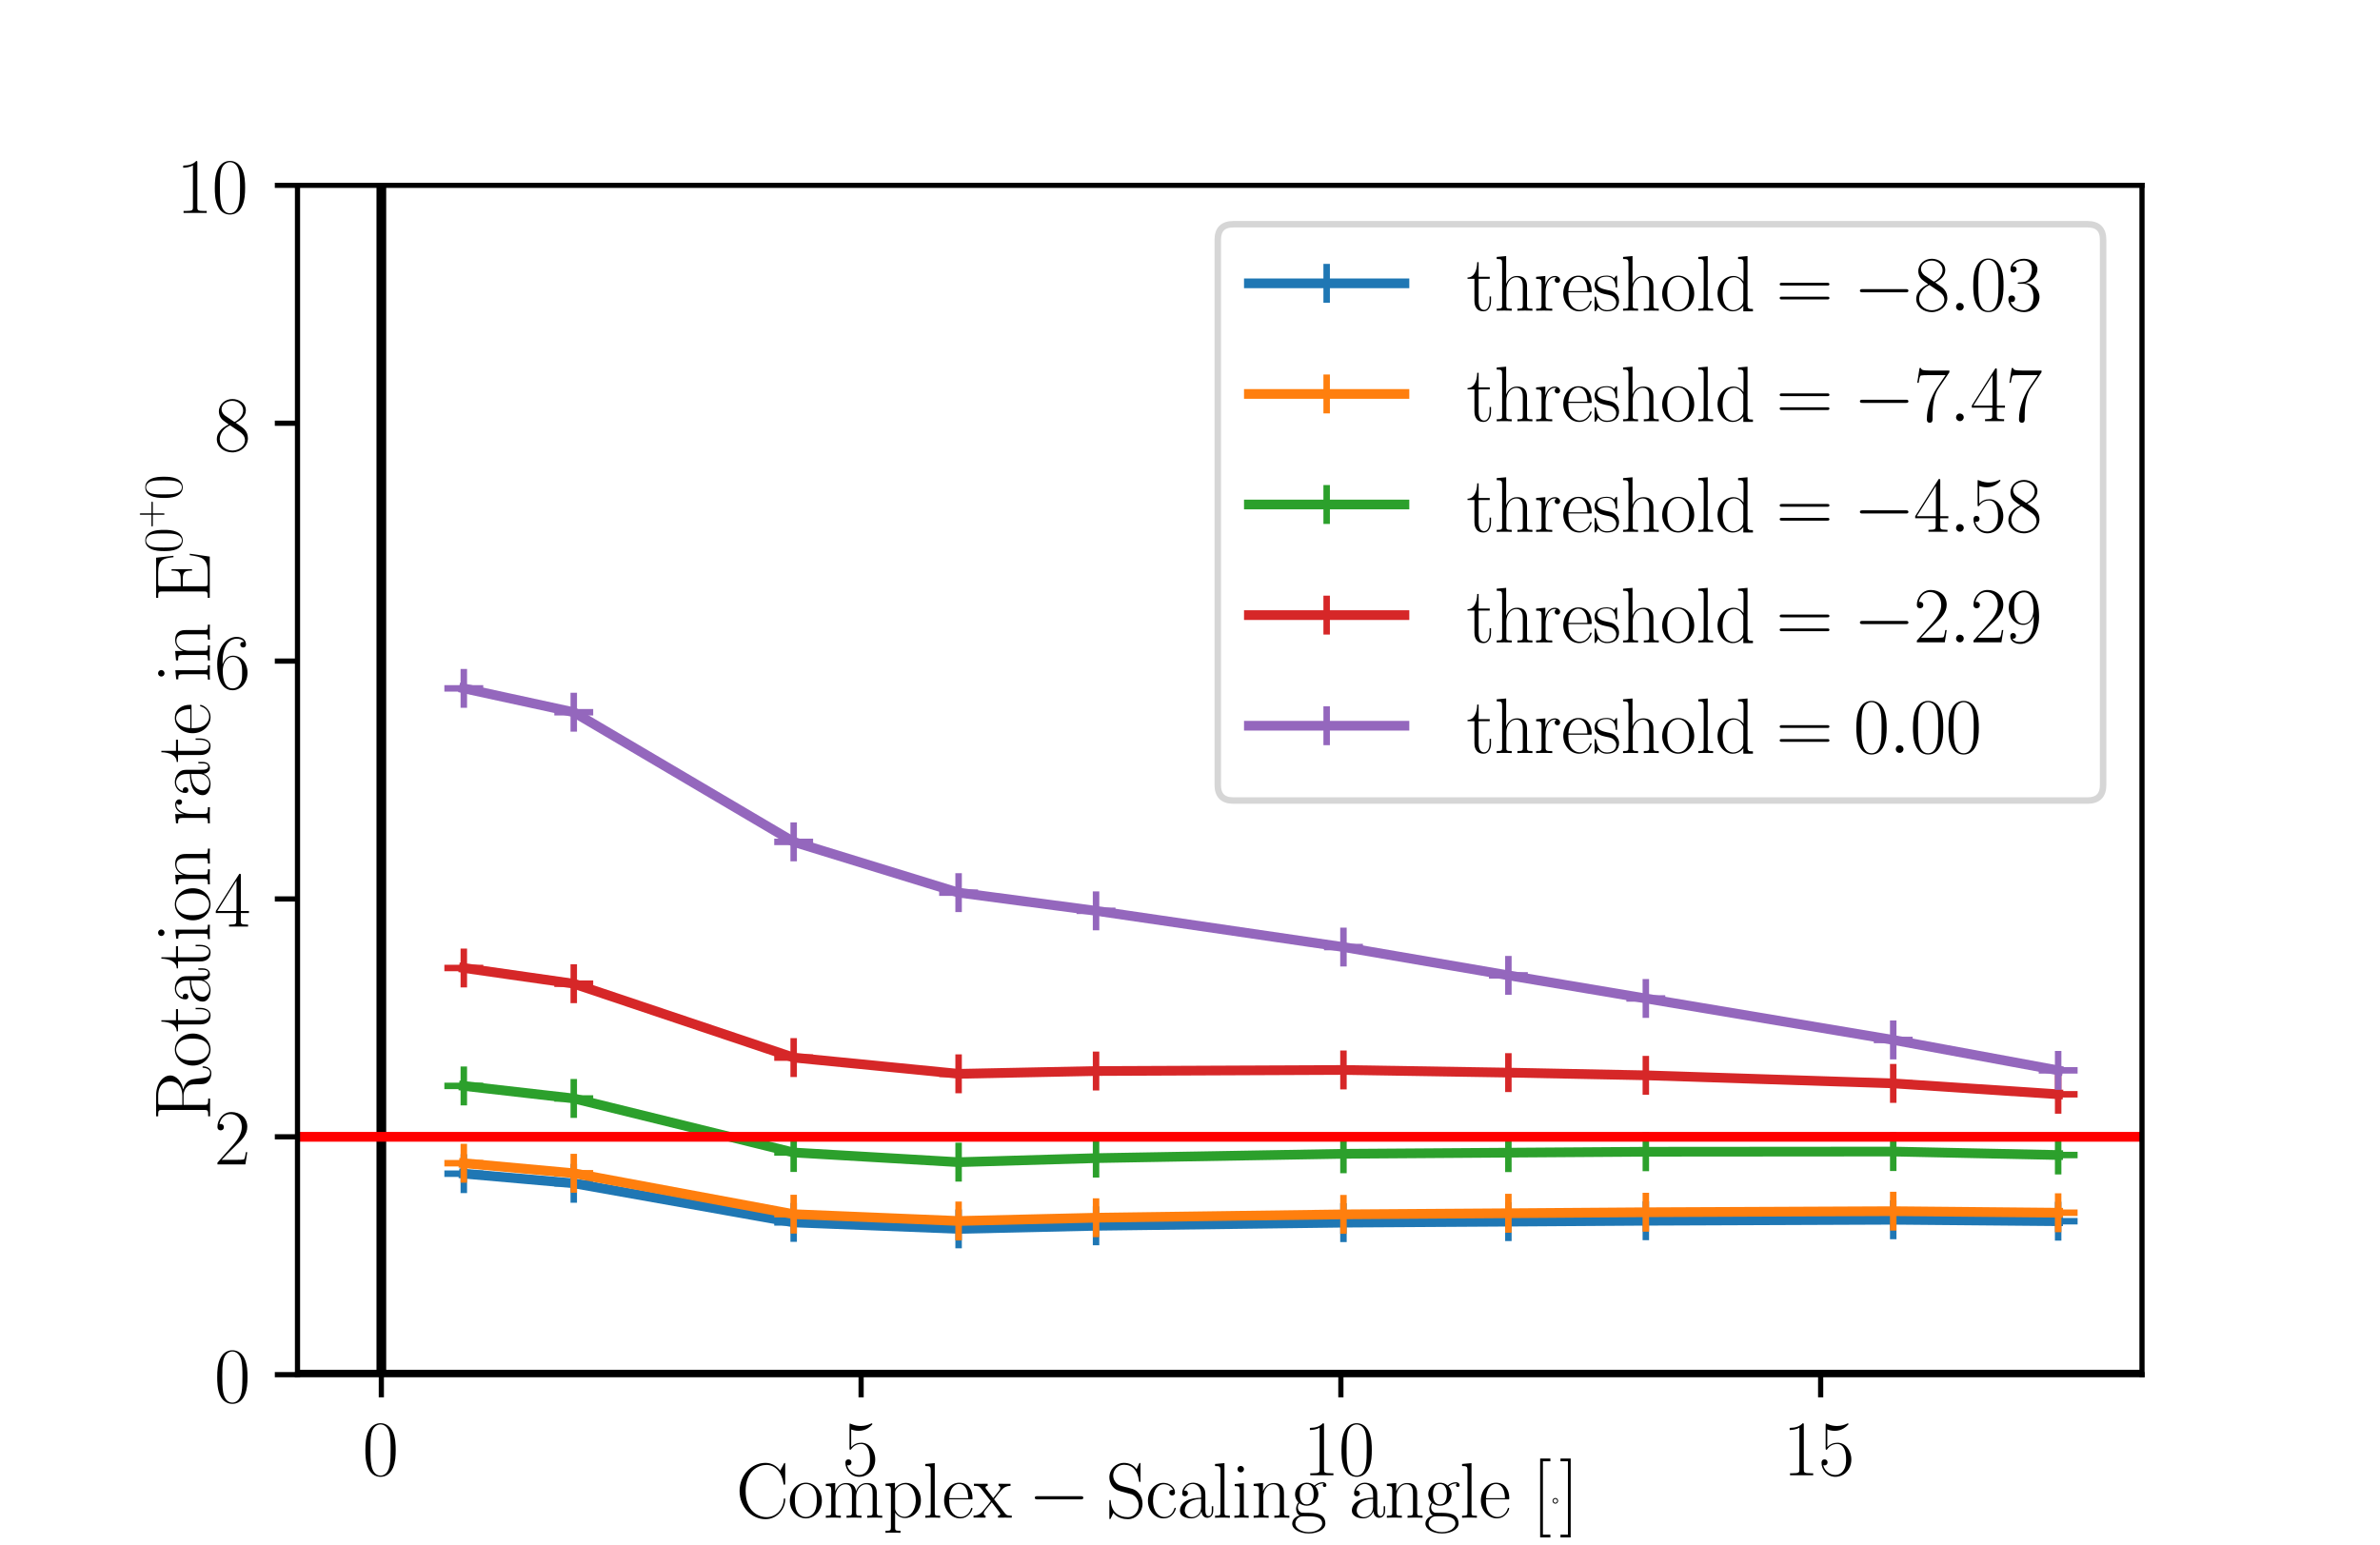 <?xml version="1.0" encoding="utf-8" standalone="no"?>
<!DOCTYPE svg PUBLIC "-//W3C//DTD SVG 1.1//EN"
  "http://www.w3.org/Graphics/SVG/1.1/DTD/svg11.dtd">
<svg xmlns:xlink="http://www.w3.org/1999/xlink" width="367.2pt" height="238.32pt" viewBox="0 0 367.2 238.32" xmlns="http://www.w3.org/2000/svg" version="1.1">
 <defs>
  <style type="text/css">*{stroke-linejoin: round; stroke-linecap: butt}</style>
 </defs>
 <g id="figure_1">
  <g id="patch_1">
   <path d="M 0 238.32 
L 367.2 238.32 
L 367.2 0 
L 0 0 
z
" style="fill: #ffffff"/>
  </g>
  <g id="axes_1">
   <g id="patch_2">
    <path d="M 45.9 212.105 
L 330.48 212.105 
L 330.48 28.598 
L 45.9 28.598 
z
" style="fill: #ffffff"/>
   </g>
   <g id="matplotlib.axis_1">
    <g id="xtick_1">
     <g id="line2d_1">
      <defs>
       <path id="m1f443a54dd" d="M 0 0 
L 0 3.5 
" style="stroke: #000000; stroke-width: 0.8"/>
      </defs>
      <g>
       <use xlink:href="#m1f443a54dd" x="58.835" y="212.105" style="stroke: #000000; stroke-width: 0.8"/>
      </g>
     </g>
     <g id="text_1">
      <!-- $\mathdefault{0}$ -->
      <g transform="translate(55.909 227.623) scale(0.12 -0.12)">
       <defs>
        <path id="CMR17-30" d="M 2688 2025 
C 2688 2416 2682 3080 2413 3591 
C 2176 4039 1798 4198 1466 4198 
C 1158 4198 768 4058 525 3597 
C 269 3118 243 2524 243 2025 
C 243 1661 250 1106 448 619 
C 723 -39 1216 -128 1466 -128 
C 1760 -128 2208 -7 2470 600 
C 2662 1042 2688 1559 2688 2025 
z
M 1466 -26 
C 1056 -26 813 325 723 812 
C 653 1188 653 1738 653 2096 
C 653 2588 653 2997 736 3387 
C 858 3929 1216 4096 1466 4096 
C 1728 4096 2067 3923 2189 3400 
C 2272 3036 2278 2607 2278 2096 
C 2278 1680 2278 1169 2202 792 
C 2067 95 1690 -26 1466 -26 
z
" transform="scale(0.016)"/>
       </defs>
       <use xlink:href="#CMR17-30" transform="scale(0.996)"/>
      </g>
     </g>
    </g>
    <g id="xtick_2">
     <g id="line2d_2">
      <g>
       <use xlink:href="#m1f443a54dd" x="132.857" y="212.105" style="stroke: #000000; stroke-width: 0.8"/>
      </g>
     </g>
     <g id="text_2">
      <!-- $\mathdefault{5}$ -->
      <g transform="translate(129.931 227.623) scale(0.12 -0.12)">
       <defs>
        <path id="CMR17-35" d="M 730 3692 
C 794 3666 1056 3584 1325 3584 
C 1920 3584 2246 3911 2432 4100 
C 2432 4157 2432 4192 2394 4192 
C 2387 4192 2374 4192 2323 4163 
C 2099 4058 1837 3973 1517 3973 
C 1325 3973 1037 3999 723 4139 
C 653 4171 640 4171 634 4171 
C 602 4171 595 4164 595 4037 
L 595 2203 
C 595 2089 595 2057 659 2057 
C 691 2057 704 2070 736 2114 
C 941 2401 1222 2522 1542 2522 
C 1766 2522 2246 2382 2246 1289 
C 2246 1085 2246 715 2054 421 
C 1894 159 1645 25 1370 25 
C 947 25 518 320 403 814 
C 429 807 480 795 506 795 
C 589 795 749 840 749 1038 
C 749 1210 627 1280 506 1280 
C 358 1280 262 1190 262 1011 
C 262 454 704 -128 1382 -128 
C 2042 -128 2669 440 2669 1264 
C 2669 2030 2170 2624 1549 2624 
C 1222 2624 947 2503 730 2274 
L 730 3692 
z
" transform="scale(0.016)"/>
       </defs>
       <use xlink:href="#CMR17-35" transform="scale(0.996)"/>
      </g>
     </g>
    </g>
    <g id="xtick_3">
     <g id="line2d_3">
      <g>
       <use xlink:href="#m1f443a54dd" x="206.879" y="212.105" style="stroke: #000000; stroke-width: 0.8"/>
      </g>
     </g>
     <g id="text_3">
      <!-- $\mathdefault{10}$ -->
      <g transform="translate(201.026 227.623) scale(0.12 -0.12)">
       <defs>
        <path id="CMR17-31" d="M 1702 4058 
C 1702 4192 1696 4192 1606 4192 
C 1357 3916 979 3827 621 3827 
C 602 3827 570 3827 563 3808 
C 557 3795 557 3782 557 3648 
C 755 3648 1088 3686 1344 3839 
L 1344 461 
C 1344 236 1331 160 781 160 
L 589 160 
L 589 0 
C 896 0 1216 0 1523 0 
C 1830 0 2150 0 2458 0 
L 2458 160 
L 2266 160 
C 1715 160 1702 230 1702 458 
L 1702 4058 
z
" transform="scale(0.016)"/>
       </defs>
       <use xlink:href="#CMR17-31" transform="scale(0.996)"/>
       <use xlink:href="#CMR17-30" transform="translate(45.69 0) scale(0.996)"/>
      </g>
     </g>
    </g>
    <g id="xtick_4">
     <g id="line2d_4">
      <g>
       <use xlink:href="#m1f443a54dd" x="280.901" y="212.105" style="stroke: #000000; stroke-width: 0.8"/>
      </g>
     </g>
     <g id="text_4">
      <!-- $\mathdefault{15}$ -->
      <g transform="translate(275.048 227.623) scale(0.12 -0.12)">
       <use xlink:href="#CMR17-31" transform="scale(0.996)"/>
       <use xlink:href="#CMR17-35" transform="translate(45.69 0) scale(0.996)"/>
      </g>
     </g>
    </g>
   </g>
   <g id="matplotlib.axis_2">
    <g id="ytick_1">
     <g id="line2d_5">
      <defs>
       <path id="m428c696252" d="M 0 0 
L -3.5 0 
" style="stroke: #000000; stroke-width: 0.8"/>
      </defs>
      <g>
       <use xlink:href="#m428c696252" x="45.9" y="212.105" style="stroke: #000000; stroke-width: 0.8"/>
      </g>
     </g>
     <g id="text_5">
      <!-- $\mathdefault{0}$ -->
      <g transform="translate(33.047 216.364) scale(0.12 -0.12)">
       <use xlink:href="#CMR17-30" transform="scale(0.996)"/>
      </g>
     </g>
    </g>
    <g id="ytick_2">
     <g id="line2d_6">
      <g>
       <use xlink:href="#m428c696252" x="45.9" y="175.404" style="stroke: #000000; stroke-width: 0.8"/>
      </g>
     </g>
     <g id="text_6">
      <!-- $\mathdefault{2}$ -->
      <g transform="translate(33.047 179.663) scale(0.12 -0.12)">
       <defs>
        <path id="CMR17-32" d="M 2669 989 
L 2554 989 
C 2490 536 2438 459 2413 420 
C 2381 369 1920 369 1830 369 
L 602 369 
C 832 619 1280 1072 1824 1597 
C 2214 1967 2669 2402 2669 3035 
C 2669 3790 2067 4224 1395 4224 
C 691 4224 262 3604 262 3030 
C 262 2780 448 2748 525 2748 
C 589 2748 781 2787 781 3010 
C 781 3207 614 3264 525 3264 
C 486 3264 448 3258 422 3245 
C 544 3790 915 4058 1306 4058 
C 1862 4058 2227 3617 2227 3035 
C 2227 2479 1901 2000 1536 1584 
L 262 146 
L 262 0 
L 2515 0 
L 2669 989 
z
" transform="scale(0.016)"/>
       </defs>
       <use xlink:href="#CMR17-32" transform="scale(0.996)"/>
      </g>
     </g>
    </g>
    <g id="ytick_3">
     <g id="line2d_7">
      <g>
       <use xlink:href="#m428c696252" x="45.9" y="138.702" style="stroke: #000000; stroke-width: 0.8"/>
      </g>
     </g>
     <g id="text_7">
      <!-- $\mathdefault{4}$ -->
      <g transform="translate(33.047 142.961) scale(0.12 -0.12)">
       <defs>
        <path id="CMR17-34" d="M 2150 4122 
C 2150 4256 2144 4256 2029 4256 
L 128 1254 
L 128 1088 
L 1779 1088 
L 1779 457 
C 1779 224 1766 160 1318 160 
L 1197 160 
L 1197 0 
C 1402 0 1747 0 1965 0 
C 2182 0 2528 0 2733 0 
L 2733 160 
L 2611 160 
C 2163 160 2150 224 2150 457 
L 2150 1088 
L 2803 1088 
L 2803 1254 
L 2150 1254 
L 2150 4122 
z
M 1798 3703 
L 1798 1254 
L 256 1254 
L 1798 3703 
z
" transform="scale(0.016)"/>
       </defs>
       <use xlink:href="#CMR17-34" transform="scale(0.996)"/>
      </g>
     </g>
    </g>
    <g id="ytick_4">
     <g id="line2d_8">
      <g>
       <use xlink:href="#m428c696252" x="45.9" y="102.001" style="stroke: #000000; stroke-width: 0.8"/>
      </g>
     </g>
     <g id="text_8">
      <!-- $\mathdefault{6}$ -->
      <g transform="translate(33.047 106.26) scale(0.12 -0.12)">
       <defs>
        <path id="CMR17-36" d="M 678 2176 
C 678 3690 1395 4032 1811 4032 
C 1946 4032 2272 4009 2400 3776 
C 2298 3776 2106 3776 2106 3553 
C 2106 3381 2246 3323 2336 3323 
C 2394 3323 2566 3348 2566 3560 
C 2566 3954 2246 4179 1805 4179 
C 1043 4179 243 3390 243 1984 
C 243 253 966 -128 1478 -128 
C 2099 -128 2688 427 2688 1283 
C 2688 2081 2170 2662 1517 2662 
C 1126 2662 838 2407 678 1960 
L 678 2176 
z
M 1478 25 
C 691 25 691 1200 691 1436 
C 691 1896 909 2560 1504 2560 
C 1613 2560 1926 2560 2138 2120 
C 2253 1870 2253 1609 2253 1289 
C 2253 944 2253 690 2118 434 
C 1978 171 1773 25 1478 25 
z
" transform="scale(0.016)"/>
       </defs>
       <use xlink:href="#CMR17-36" transform="scale(0.996)"/>
      </g>
     </g>
    </g>
    <g id="ytick_5">
     <g id="line2d_9">
      <g>
       <use xlink:href="#m428c696252" x="45.9" y="65.3" style="stroke: #000000; stroke-width: 0.8"/>
      </g>
     </g>
     <g id="text_9">
      <!-- $\mathdefault{8}$ -->
      <g transform="translate(33.047 69.559) scale(0.12 -0.12)">
       <defs>
        <path id="CMR17-38" d="M 1741 2264 
C 2144 2467 2554 2773 2554 3263 
C 2554 3841 1990 4179 1472 4179 
C 890 4179 378 3759 378 3180 
C 378 3021 416 2747 666 2505 
C 730 2442 998 2251 1171 2130 
C 883 1983 211 1634 211 934 
C 211 279 838 -128 1459 -128 
C 2144 -128 2720 362 2720 1010 
C 2720 1590 2330 1857 2074 2029 
L 1741 2264 
z
M 902 2822 
C 851 2854 595 3051 595 3351 
C 595 3739 998 4032 1459 4032 
C 1965 4032 2336 3676 2336 3262 
C 2336 2669 1670 2331 1638 2331 
C 1632 2331 1626 2331 1574 2370 
L 902 2822 
z
M 2080 1519 
C 2176 1449 2483 1240 2483 851 
C 2483 381 2010 25 1472 25 
C 890 25 448 438 448 940 
C 448 1443 838 1862 1280 2060 
L 2080 1519 
z
" transform="scale(0.016)"/>
       </defs>
       <use xlink:href="#CMR17-38" transform="scale(0.996)"/>
      </g>
     </g>
    </g>
    <g id="ytick_6">
     <g id="line2d_10">
      <g>
       <use xlink:href="#m428c696252" x="45.9" y="28.598" style="stroke: #000000; stroke-width: 0.8"/>
      </g>
     </g>
     <g id="text_10">
      <!-- $\mathdefault{10}$ -->
      <g transform="translate(27.194 32.857) scale(0.12 -0.12)">
       <use xlink:href="#CMR17-31" transform="scale(0.996)"/>
       <use xlink:href="#CMR17-30" transform="translate(45.69 0) scale(0.996)"/>
      </g>
     </g>
    </g>
   </g>
   <g id="line2d_11">
    <path d="M 71.559 181.09 
L 88.523 182.581 
L 122.452 188.614 
L 147.899 189.611 
L 169.105 189.134 
L 207.275 188.651 
L 232.722 188.495 
L 253.928 188.356 
L 292.098 188.204 
L 317.545 188.426 
" clip-path="url(#p5fb9471397)" style="fill: none; stroke: #1f77b4; stroke-width: 1.5; stroke-linecap: square"/>
    <defs>
     <path id="ma84290ce64" d="M -3 0 
L 3 0 
M 0 3 
L 0 -3 
" style="stroke: #1f77b4"/>
    </defs>
    <g clip-path="url(#p5fb9471397)">
     <use xlink:href="#ma84290ce64" x="71.559" y="181.09" style="fill: #1f77b4; stroke: #1f77b4"/>
     <use xlink:href="#ma84290ce64" x="88.523" y="182.581" style="fill: #1f77b4; stroke: #1f77b4"/>
     <use xlink:href="#ma84290ce64" x="122.452" y="188.614" style="fill: #1f77b4; stroke: #1f77b4"/>
     <use xlink:href="#ma84290ce64" x="147.899" y="189.611" style="fill: #1f77b4; stroke: #1f77b4"/>
     <use xlink:href="#ma84290ce64" x="169.105" y="189.134" style="fill: #1f77b4; stroke: #1f77b4"/>
     <use xlink:href="#ma84290ce64" x="207.275" y="188.651" style="fill: #1f77b4; stroke: #1f77b4"/>
     <use xlink:href="#ma84290ce64" x="232.722" y="188.495" style="fill: #1f77b4; stroke: #1f77b4"/>
     <use xlink:href="#ma84290ce64" x="253.928" y="188.356" style="fill: #1f77b4; stroke: #1f77b4"/>
     <use xlink:href="#ma84290ce64" x="292.098" y="188.204" style="fill: #1f77b4; stroke: #1f77b4"/>
     <use xlink:href="#ma84290ce64" x="317.545" y="188.426" style="fill: #1f77b4; stroke: #1f77b4"/>
    </g>
   </g>
   <g id="line2d_12">
    <path d="M 71.559 179.479 
L 88.523 181.027 
L 122.452 187.341 
L 147.899 188.39 
L 169.105 187.888 
L 207.275 187.369 
L 232.722 187.197 
L 253.928 187.045 
L 292.098 186.88 
L 317.545 187.117 
" clip-path="url(#p5fb9471397)" style="fill: none; stroke: #ff7f0e; stroke-width: 1.5; stroke-linecap: square"/>
    <defs>
     <path id="m4be1c3c8eb" d="M -3 0 
L 3 0 
M 0 3 
L 0 -3 
" style="stroke: #ff7f0e"/>
    </defs>
    <g clip-path="url(#p5fb9471397)">
     <use xlink:href="#m4be1c3c8eb" x="71.559" y="179.479" style="fill: #ff7f0e; stroke: #ff7f0e"/>
     <use xlink:href="#m4be1c3c8eb" x="88.523" y="181.027" style="fill: #ff7f0e; stroke: #ff7f0e"/>
     <use xlink:href="#m4be1c3c8eb" x="122.452" y="187.341" style="fill: #ff7f0e; stroke: #ff7f0e"/>
     <use xlink:href="#m4be1c3c8eb" x="147.899" y="188.39" style="fill: #ff7f0e; stroke: #ff7f0e"/>
     <use xlink:href="#m4be1c3c8eb" x="169.105" y="187.888" style="fill: #ff7f0e; stroke: #ff7f0e"/>
     <use xlink:href="#m4be1c3c8eb" x="207.275" y="187.369" style="fill: #ff7f0e; stroke: #ff7f0e"/>
     <use xlink:href="#m4be1c3c8eb" x="232.722" y="187.197" style="fill: #ff7f0e; stroke: #ff7f0e"/>
     <use xlink:href="#m4be1c3c8eb" x="253.928" y="187.045" style="fill: #ff7f0e; stroke: #ff7f0e"/>
     <use xlink:href="#m4be1c3c8eb" x="292.098" y="186.88" style="fill: #ff7f0e; stroke: #ff7f0e"/>
     <use xlink:href="#m4be1c3c8eb" x="317.545" y="187.117" style="fill: #ff7f0e; stroke: #ff7f0e"/>
    </g>
   </g>
   <g id="line2d_13">
    <path d="M 71.559 167.554 
L 88.523 169.486 
L 122.452 177.827 
L 147.899 179.318 
L 169.105 178.695 
L 207.275 178.026 
L 232.722 177.852 
L 253.928 177.709 
L 292.098 177.679 
L 317.545 178.214 
" clip-path="url(#p5fb9471397)" style="fill: none; stroke: #2ca02c; stroke-width: 1.5; stroke-linecap: square"/>
    <defs>
     <path id="m9f261cd6df" d="M -3 0 
L 3 0 
M 0 3 
L 0 -3 
" style="stroke: #2ca02c"/>
    </defs>
    <g clip-path="url(#p5fb9471397)">
     <use xlink:href="#m9f261cd6df" x="71.559" y="167.554" style="fill: #2ca02c; stroke: #2ca02c"/>
     <use xlink:href="#m9f261cd6df" x="88.523" y="169.486" style="fill: #2ca02c; stroke: #2ca02c"/>
     <use xlink:href="#m9f261cd6df" x="122.452" y="177.827" style="fill: #2ca02c; stroke: #2ca02c"/>
     <use xlink:href="#m9f261cd6df" x="147.899" y="179.318" style="fill: #2ca02c; stroke: #2ca02c"/>
     <use xlink:href="#m9f261cd6df" x="169.105" y="178.695" style="fill: #2ca02c; stroke: #2ca02c"/>
     <use xlink:href="#m9f261cd6df" x="207.275" y="178.026" style="fill: #2ca02c; stroke: #2ca02c"/>
     <use xlink:href="#m9f261cd6df" x="232.722" y="177.852" style="fill: #2ca02c; stroke: #2ca02c"/>
     <use xlink:href="#m9f261cd6df" x="253.928" y="177.709" style="fill: #2ca02c; stroke: #2ca02c"/>
     <use xlink:href="#m9f261cd6df" x="292.098" y="177.679" style="fill: #2ca02c; stroke: #2ca02c"/>
     <use xlink:href="#m9f261cd6df" x="317.545" y="178.214" style="fill: #2ca02c; stroke: #2ca02c"/>
    </g>
   </g>
   <g id="line2d_14">
    <path d="M 71.559 149.356 
L 88.523 151.781 
L 122.452 163.18 
L 147.899 165.686 
L 169.105 165.253 
L 207.275 165.089 
L 232.722 165.499 
L 253.928 165.916 
L 292.098 167.161 
L 317.545 168.841 
" clip-path="url(#p5fb9471397)" style="fill: none; stroke: #d62728; stroke-width: 1.5; stroke-linecap: square"/>
    <defs>
     <path id="m996b3c1e33" d="M -3 0 
L 3 0 
M 0 3 
L 0 -3 
" style="stroke: #d62728"/>
    </defs>
    <g clip-path="url(#p5fb9471397)">
     <use xlink:href="#m996b3c1e33" x="71.559" y="149.356" style="fill: #d62728; stroke: #d62728"/>
     <use xlink:href="#m996b3c1e33" x="88.523" y="151.781" style="fill: #d62728; stroke: #d62728"/>
     <use xlink:href="#m996b3c1e33" x="122.452" y="163.18" style="fill: #d62728; stroke: #d62728"/>
     <use xlink:href="#m996b3c1e33" x="147.899" y="165.686" style="fill: #d62728; stroke: #d62728"/>
     <use xlink:href="#m996b3c1e33" x="169.105" y="165.253" style="fill: #d62728; stroke: #d62728"/>
     <use xlink:href="#m996b3c1e33" x="207.275" y="165.089" style="fill: #d62728; stroke: #d62728"/>
     <use xlink:href="#m996b3c1e33" x="232.722" y="165.499" style="fill: #d62728; stroke: #d62728"/>
     <use xlink:href="#m996b3c1e33" x="253.928" y="165.916" style="fill: #d62728; stroke: #d62728"/>
     <use xlink:href="#m996b3c1e33" x="292.098" y="167.161" style="fill: #d62728; stroke: #d62728"/>
     <use xlink:href="#m996b3c1e33" x="317.545" y="168.841" style="fill: #d62728; stroke: #d62728"/>
    </g>
   </g>
   <g id="line2d_15">
    <path d="M 71.559 106.213 
L 88.523 109.893 
L 122.452 129.899 
L 147.899 137.731 
L 169.105 140.538 
L 207.275 146.127 
L 232.722 150.492 
L 253.928 154.058 
L 292.098 160.458 
L 317.545 165.154 
" clip-path="url(#p5fb9471397)" style="fill: none; stroke: #9467bd; stroke-width: 1.5; stroke-linecap: square"/>
    <defs>
     <path id="m4b66e52ac5" d="M -3 0 
L 3 0 
M 0 3 
L 0 -3 
" style="stroke: #9467bd"/>
    </defs>
    <g clip-path="url(#p5fb9471397)">
     <use xlink:href="#m4b66e52ac5" x="71.559" y="106.213" style="fill: #9467bd; stroke: #9467bd"/>
     <use xlink:href="#m4b66e52ac5" x="88.523" y="109.893" style="fill: #9467bd; stroke: #9467bd"/>
     <use xlink:href="#m4b66e52ac5" x="122.452" y="129.899" style="fill: #9467bd; stroke: #9467bd"/>
     <use xlink:href="#m4b66e52ac5" x="147.899" y="137.731" style="fill: #9467bd; stroke: #9467bd"/>
     <use xlink:href="#m4b66e52ac5" x="169.105" y="140.538" style="fill: #9467bd; stroke: #9467bd"/>
     <use xlink:href="#m4b66e52ac5" x="207.275" y="146.127" style="fill: #9467bd; stroke: #9467bd"/>
     <use xlink:href="#m4b66e52ac5" x="232.722" y="150.492" style="fill: #9467bd; stroke: #9467bd"/>
     <use xlink:href="#m4b66e52ac5" x="253.928" y="154.058" style="fill: #9467bd; stroke: #9467bd"/>
     <use xlink:href="#m4b66e52ac5" x="292.098" y="160.458" style="fill: #9467bd; stroke: #9467bd"/>
     <use xlink:href="#m4b66e52ac5" x="317.545" y="165.154" style="fill: #9467bd; stroke: #9467bd"/>
    </g>
   </g>
   <g id="line2d_16">
    <path d="M 45.9 212.105 
L 330.48 212.105 
" clip-path="url(#p5fb9471397)" style="fill: none; stroke: #000000; stroke-width: 1.5; stroke-linecap: square"/>
   </g>
   <g id="line2d_17">
    <path d="M 58.835 212.105 
L 58.835 28.598 
" clip-path="url(#p5fb9471397)" style="fill: none; stroke: #000000; stroke-width: 1.5; stroke-linecap: square"/>
   </g>
   <g id="line2d_18">
    <path d="M 45.9 175.404 
L 330.48 175.404 
" clip-path="url(#p5fb9471397)" style="fill: none; stroke: #ff0000; stroke-width: 1.5; stroke-linecap: square"/>
   </g>
   <g id="patch_3">
    <path d="M 45.9 212.105 
L 45.9 28.598 
" style="fill: none; stroke: #000000; stroke-width: 0.8; stroke-linejoin: miter; stroke-linecap: square"/>
   </g>
   <g id="patch_4">
    <path d="M 330.48 212.105 
L 330.48 28.598 
" style="fill: none; stroke: #000000; stroke-width: 0.8; stroke-linejoin: miter; stroke-linecap: square"/>
   </g>
   <g id="patch_5">
    <path d="M 45.9 212.105 
L 330.48 212.105 
" style="fill: none; stroke: #000000; stroke-width: 0.8; stroke-linejoin: miter; stroke-linecap: square"/>
   </g>
   <g id="patch_6">
    <path d="M 45.9 28.598 
L 330.48 28.598 
" style="fill: none; stroke: #000000; stroke-width: 0.8; stroke-linejoin: miter; stroke-linecap: square"/>
   </g>
   <g id="legend_1">
    <g id="patch_7">
     <path d="M 190.285 123.52 
L 322.08 123.52 
Q 324.48 123.52 324.48 121.12 
L 324.48 36.998 
Q 324.48 34.598 322.08 34.598 
L 190.285 34.598 
Q 187.885 34.598 187.885 36.998 
L 187.885 121.12 
Q 187.885 123.52 190.285 123.52 
z
" style="fill: #ffffff; opacity: 0.8; stroke: #cccccc; stroke-linejoin: miter"/>
    </g>
    <g id="line2d_19">
     <path d="M 192.685 43.716 
L 204.685 43.716 
L 216.685 43.716 
" style="fill: none; stroke: #1f77b4; stroke-width: 1.5; stroke-linecap: square"/>
     <g>
      <use xlink:href="#ma84290ce64" x="204.685" y="43.716" style="fill: #1f77b4; stroke: #1f77b4"/>
     </g>
    </g>
    <g id="text_11">
     <!-- $\mathrm{threshold=-8.03}$ -->
     <g transform="translate(226.285 47.916) scale(0.12 -0.12)">
      <defs>
       <path id="CMR17-74" d="M 966 2560 
L 1862 2560 
L 1862 2725 
L 966 2725 
L 966 3904 
L 851 3904 
C 838 3245 614 2668 70 2668 
L 70 2560 
L 627 2560 
L 627 771 
C 627 650 627 -64 1370 -64 
C 1747 -64 1965 306 1965 777 
L 1965 1140 
L 1850 1140 
L 1850 783 
C 1850 344 1677 51 1408 51 
C 1222 51 966 178 966 758 
L 966 2560 
z
" transform="scale(0.016)"/>
       <path id="CMR17-68" d="M 2656 1933 
C 2656 2259 2592 2790 1837 2790 
C 1312 2790 1056 2368 979 2157 
L 973 2157 
L 973 4396 
L 211 4326 
L 211 4160 
C 589 4160 646 4122 646 3817 
L 646 426 
C 646 184 621 153 211 153 
L 211 -13 
C 365 0 646 0 813 0 
C 979 0 1267 0 1421 -13 
L 1421 153 
C 1011 153 986 178 986 428 
L 986 1658 
C 986 2247 1344 2688 1792 2688 
C 2266 2688 2317 2266 2317 1958 
L 2317 428 
C 2317 184 2291 153 1882 153 
L 1882 -13 
C 2035 0 2317 0 2483 0 
C 2650 0 2938 0 3091 -13 
L 3091 153 
C 2682 153 2656 178 2656 428 
L 2656 1933 
z
" transform="scale(0.016)"/>
       <path id="CMR17-72" d="M 960 1497 
C 960 2112 1222 2688 1702 2688 
C 1747 2688 1792 2682 1837 2662 
C 1837 2662 1696 2617 1696 2452 
C 1696 2298 1818 2234 1914 2234 
C 1990 2234 2131 2279 2131 2458 
C 2131 2663 1926 2790 1709 2790 
C 1222 2790 1011 2317 947 2093 
L 941 2093 
L 941 2790 
L 198 2720 
L 198 2554 
C 576 2554 634 2515 634 2208 
L 634 428 
C 634 184 608 153 198 153 
L 198 -13 
C 352 0 646 0 813 0 
C 998 0 1325 0 1498 -13 
L 1498 153 
C 1037 153 960 153 960 440 
L 960 1497 
z
" transform="scale(0.016)"/>
       <path id="CMR17-65" d="M 2438 1472 
C 2464 1498 2464 1511 2464 1576 
C 2464 2238 2118 2816 1389 2816 
C 710 2816 173 2169 173 1383 
C 173 551 781 -64 1459 -64 
C 2176 -64 2458 607 2458 740 
C 2458 784 2419 784 2406 784 
C 2362 784 2355 771 2330 696 
C 2189 265 1837 51 1504 51 
C 1229 51 954 203 781 480 
C 582 803 582 1176 582 1472 
L 2438 1472 
z
M 589 1568 
C 634 2505 1126 2714 1382 2714 
C 1818 2714 2112 2297 2118 1568 
L 589 1568 
z
" transform="scale(0.016)"/>
       <path id="CMR17-73" d="M 1978 2697 
C 1978 2813 1971 2819 1933 2819 
C 1907 2819 1901 2813 1824 2717 
C 1805 2691 1747 2626 1728 2601 
C 1523 2819 1235 2819 1126 2819 
C 416 2819 160 2447 160 2076 
C 160 1498 813 1365 998 1325 
C 1402 1243 1542 1217 1677 1101 
C 1760 1025 1901 884 1901 654 
C 1901 384 1747 38 1158 38 
C 602 38 403 460 288 1021 
C 269 1110 269 1117 218 1117 
C 166 1117 160 1110 160 983 
L 160 63 
C 160 -51 166 -58 205 -58 
C 237 -58 243 -51 275 0 
C 314 57 410 211 448 276 
C 576 103 800 -64 1158 -64 
C 1792 -64 2131 283 2131 784 
C 2131 1112 1958 1285 1875 1362 
C 1683 1561 1459 1606 1190 1657 
C 838 1735 390 1825 390 2217 
C 390 2383 480 2737 1126 2737 
C 1811 2737 1850 2094 1862 1888 
C 1869 1856 1901 1849 1920 1849 
C 1978 1849 1978 1869 1978 1978 
L 1978 2697 
z
" transform="scale(0.016)"/>
       <path id="CMR17-6f" d="M 2758 1356 
C 2758 2176 2163 2816 1466 2816 
C 768 2816 173 2176 173 1356 
C 173 551 768 -64 1466 -64 
C 2163 -64 2758 551 2758 1356 
z
M 1466 51 
C 1165 51 909 230 762 480 
C 602 767 582 1126 582 1408 
C 582 1677 595 2010 762 2298 
C 890 2509 1139 2714 1466 2714 
C 1754 2714 1997 2554 2150 2330 
C 2349 2029 2349 1607 2349 1408 
C 2349 1158 2336 775 2163 467 
C 1984 173 1709 51 1466 51 
z
" transform="scale(0.016)"/>
       <path id="CMR17-6c" d="M 979 4396 
L 218 4326 
L 218 4160 
C 595 4160 653 4122 653 3817 
L 653 426 
C 653 184 627 153 218 153 
L 218 -13 
C 371 0 653 0 813 0 
C 979 0 1261 0 1414 -13 
L 1414 153 
C 1005 153 979 178 979 426 
L 979 4396 
z
" transform="scale(0.016)"/>
       <path id="CMR17-64" d="M 1869 4326 
L 1869 4160 
C 2246 4160 2304 4122 2304 3820 
L 2304 2345 
C 2278 2377 2016 2790 1498 2790 
C 845 2790 211 2208 211 1364 
C 211 525 806 -64 1434 -64 
C 1978 -64 2259 337 2291 380 
L 2291 -63 
L 3066 -63 
L 3066 128 
C 2688 128 2630 166 2630 473 
L 2630 4396 
L 1869 4326 
z
M 2291 755 
C 2291 563 2176 390 2029 262 
C 1811 70 1594 38 1472 38 
C 1286 38 621 134 621 1356 
C 621 2612 1363 2688 1530 2688 
C 1824 2688 2061 2522 2208 2291 
C 2291 2157 2291 2138 2291 2023 
L 2291 755 
z
" transform="scale(0.016)"/>
       <path id="CMR17-3d" d="M 4115 2017 
C 4211 2017 4307 2017 4307 2125 
C 4307 2240 4198 2240 4090 2240 
L 512 2240 
C 403 2240 294 2240 294 2125 
C 294 2017 390 2017 486 2017 
L 4115 2017 
z
M 4090 896 
C 4198 896 4307 896 4307 1011 
C 4307 1119 4211 1119 4115 1119 
L 486 1119 
C 390 1119 294 1119 294 1011 
C 294 896 403 896 512 896 
L 4090 896 
z
" transform="scale(0.016)"/>
       <path id="CMSY10-0" d="M 4218 1472 
C 4326 1472 4442 1472 4442 1600 
C 4442 1728 4326 1728 4218 1728 
L 755 1728 
C 646 1728 531 1728 531 1600 
C 531 1472 646 1472 755 1472 
L 4218 1472 
z
" transform="scale(0.016)"/>
       <path id="CMMI12-3a" d="M 1178 307 
C 1178 492 1024 619 870 619 
C 685 619 557 466 557 313 
C 557 128 710 0 864 0 
C 1050 0 1178 153 1178 307 
z
" transform="scale(0.016)"/>
       <path id="CMR17-33" d="M 1414 2157 
C 1984 2157 2234 1662 2234 1090 
C 2234 320 1824 25 1453 25 
C 1114 25 563 194 390 693 
C 422 680 454 680 486 680 
C 640 680 755 782 755 948 
C 755 1133 614 1216 486 1216 
C 378 1216 211 1165 211 926 
C 211 335 787 -128 1466 -128 
C 2176 -128 2720 430 2720 1085 
C 2720 1707 2208 2157 1600 2227 
C 2086 2328 2554 2756 2554 3329 
C 2554 3820 2048 4179 1472 4179 
C 890 4179 378 3829 378 3329 
C 378 3110 544 3072 627 3072 
C 762 3072 877 3155 877 3321 
C 877 3486 762 3569 627 3569 
C 602 3569 570 3569 544 3557 
C 730 3959 1235 4032 1459 4032 
C 1683 4032 2106 3925 2106 3320 
C 2106 3143 2080 2828 1862 2550 
C 1670 2304 1453 2304 1242 2284 
C 1210 2284 1062 2269 1037 2269 
C 992 2263 966 2257 966 2208 
C 966 2163 973 2157 1101 2157 
L 1414 2157 
z
" transform="scale(0.016)"/>
      </defs>
      <use xlink:href="#CMR17-74" transform="scale(0.996)"/>
      <use xlink:href="#CMR17-68" transform="translate(35.281 0) scale(0.996)"/>
      <use xlink:href="#CMR17-72" transform="translate(86.176 0) scale(0.996)"/>
      <use xlink:href="#CMR17-65" transform="translate(121.457 0) scale(0.996)"/>
      <use xlink:href="#CMR17-73" transform="translate(161.943 0) scale(0.996)"/>
      <use xlink:href="#CMR17-68" transform="translate(197.744 0) scale(0.996)"/>
      <use xlink:href="#CMR17-6f" transform="translate(248.639 0) scale(0.996)"/>
      <use xlink:href="#CMR17-6c" transform="translate(294.33 0) scale(0.996)"/>
      <use xlink:href="#CMR17-64" transform="translate(319.201 0) scale(0.996)"/>
      <use xlink:href="#CMR17-3d" transform="translate(397.77 0) scale(0.996)"/>
      <use xlink:href="#CMSY10-0" transform="translate(497.159 0) scale(0.996)"/>
      <use xlink:href="#CMR17-38" transform="translate(574.646 0) scale(0.996)"/>
      <use xlink:href="#CMMI12-3a" transform="translate(620.337 0) scale(0.996)"/>
      <use xlink:href="#CMR17-30" transform="translate(647.434 0) scale(0.996)"/>
      <use xlink:href="#CMR17-33" transform="translate(693.125 0) scale(0.996)"/>
     </g>
    </g>
    <g id="line2d_20">
     <path d="M 192.685 60.781 
L 204.685 60.781 
L 216.685 60.781 
" style="fill: none; stroke: #ff7f0e; stroke-width: 1.5; stroke-linecap: square"/>
     <g>
      <use xlink:href="#m4be1c3c8eb" x="204.685" y="60.781" style="fill: #ff7f0e; stroke: #ff7f0e"/>
     </g>
    </g>
    <g id="text_12">
     <!-- $\mathrm{threshold=-7.47}$ -->
     <g transform="translate(226.285 64.981) scale(0.12 -0.12)">
      <defs>
       <path id="CMR17-37" d="M 2886 3941 
L 2886 4081 
L 1382 4081 
C 634 4081 621 4165 595 4288 
L 480 4288 
L 294 3094 
L 410 3094 
C 429 3215 474 3540 550 3661 
C 589 3712 1062 3712 1171 3712 
L 2579 3712 
L 1869 2661 
C 1395 1954 1069 999 1069 165 
C 1069 89 1069 -128 1299 -128 
C 1530 -128 1530 89 1530 171 
L 1530 465 
C 1530 1508 1709 2196 2003 2636 
L 2886 3941 
z
" transform="scale(0.016)"/>
      </defs>
      <use xlink:href="#CMR17-74" transform="scale(0.996)"/>
      <use xlink:href="#CMR17-68" transform="translate(35.281 0) scale(0.996)"/>
      <use xlink:href="#CMR17-72" transform="translate(86.176 0) scale(0.996)"/>
      <use xlink:href="#CMR17-65" transform="translate(121.457 0) scale(0.996)"/>
      <use xlink:href="#CMR17-73" transform="translate(161.943 0) scale(0.996)"/>
      <use xlink:href="#CMR17-68" transform="translate(197.744 0) scale(0.996)"/>
      <use xlink:href="#CMR17-6f" transform="translate(248.639 0) scale(0.996)"/>
      <use xlink:href="#CMR17-6c" transform="translate(294.33 0) scale(0.996)"/>
      <use xlink:href="#CMR17-64" transform="translate(319.201 0) scale(0.996)"/>
      <use xlink:href="#CMR17-3d" transform="translate(397.77 0) scale(0.996)"/>
      <use xlink:href="#CMSY10-0" transform="translate(497.159 0) scale(0.996)"/>
      <use xlink:href="#CMR17-37" transform="translate(574.646 0) scale(0.996)"/>
      <use xlink:href="#CMMI12-3a" transform="translate(620.337 0) scale(0.996)"/>
      <use xlink:href="#CMR17-34" transform="translate(647.434 0) scale(0.996)"/>
      <use xlink:href="#CMR17-37" transform="translate(693.125 0) scale(0.996)"/>
     </g>
    </g>
    <g id="line2d_21">
     <path d="M 192.685 77.845 
L 204.685 77.845 
L 216.685 77.845 
" style="fill: none; stroke: #2ca02c; stroke-width: 1.5; stroke-linecap: square"/>
     <g>
      <use xlink:href="#m9f261cd6df" x="204.685" y="77.845" style="fill: #2ca02c; stroke: #2ca02c"/>
     </g>
    </g>
    <g id="text_13">
     <!-- $\mathrm{threshold=-4.58}$ -->
     <g transform="translate(226.285 82.045) scale(0.12 -0.12)">
      <use xlink:href="#CMR17-74" transform="scale(0.996)"/>
      <use xlink:href="#CMR17-68" transform="translate(35.281 0) scale(0.996)"/>
      <use xlink:href="#CMR17-72" transform="translate(86.176 0) scale(0.996)"/>
      <use xlink:href="#CMR17-65" transform="translate(121.457 0) scale(0.996)"/>
      <use xlink:href="#CMR17-73" transform="translate(161.943 0) scale(0.996)"/>
      <use xlink:href="#CMR17-68" transform="translate(197.744 0) scale(0.996)"/>
      <use xlink:href="#CMR17-6f" transform="translate(248.639 0) scale(0.996)"/>
      <use xlink:href="#CMR17-6c" transform="translate(294.33 0) scale(0.996)"/>
      <use xlink:href="#CMR17-64" transform="translate(319.201 0) scale(0.996)"/>
      <use xlink:href="#CMR17-3d" transform="translate(397.77 0) scale(0.996)"/>
      <use xlink:href="#CMSY10-0" transform="translate(497.159 0) scale(0.996)"/>
      <use xlink:href="#CMR17-34" transform="translate(574.646 0) scale(0.996)"/>
      <use xlink:href="#CMMI12-3a" transform="translate(620.337 0) scale(0.996)"/>
      <use xlink:href="#CMR17-35" transform="translate(647.434 0) scale(0.996)"/>
      <use xlink:href="#CMR17-38" transform="translate(693.125 0) scale(0.996)"/>
     </g>
    </g>
    <g id="line2d_22">
     <path d="M 192.685 94.909 
L 204.685 94.909 
L 216.685 94.909 
" style="fill: none; stroke: #d62728; stroke-width: 1.5; stroke-linecap: square"/>
     <g>
      <use xlink:href="#m996b3c1e33" x="204.685" y="94.909" style="fill: #d62728; stroke: #d62728"/>
     </g>
    </g>
    <g id="text_14">
     <!-- $\mathrm{threshold=-2.29}$ -->
     <g transform="translate(226.285 99.109) scale(0.12 -0.12)">
      <defs>
       <path id="CMR17-39" d="M 2253 1864 
C 2253 464 1670 31 1190 31 
C 1043 31 685 31 538 294 
C 704 268 826 357 826 518 
C 826 692 685 749 595 749 
C 538 749 365 723 365 506 
C 365 71 742 -128 1203 -128 
C 1939 -128 2688 674 2688 2073 
C 2688 3817 1971 4179 1485 4179 
C 851 4179 243 3628 243 2778 
C 243 1991 762 1408 1414 1408 
C 1952 1408 2189 1903 2253 2112 
L 2253 1864 
z
M 1427 1510 
C 1254 1510 1011 1542 813 1922 
C 678 2169 678 2461 678 2771 
C 678 3146 678 3405 858 3684 
C 947 3817 1114 4032 1485 4032 
C 2240 4032 2240 2885 2240 2632 
C 2240 2182 2035 1510 1427 1510 
z
" transform="scale(0.016)"/>
      </defs>
      <use xlink:href="#CMR17-74" transform="scale(0.996)"/>
      <use xlink:href="#CMR17-68" transform="translate(35.281 0) scale(0.996)"/>
      <use xlink:href="#CMR17-72" transform="translate(86.176 0) scale(0.996)"/>
      <use xlink:href="#CMR17-65" transform="translate(121.457 0) scale(0.996)"/>
      <use xlink:href="#CMR17-73" transform="translate(161.943 0) scale(0.996)"/>
      <use xlink:href="#CMR17-68" transform="translate(197.744 0) scale(0.996)"/>
      <use xlink:href="#CMR17-6f" transform="translate(248.639 0) scale(0.996)"/>
      <use xlink:href="#CMR17-6c" transform="translate(294.33 0) scale(0.996)"/>
      <use xlink:href="#CMR17-64" transform="translate(319.201 0) scale(0.996)"/>
      <use xlink:href="#CMR17-3d" transform="translate(397.77 0) scale(0.996)"/>
      <use xlink:href="#CMSY10-0" transform="translate(497.159 0) scale(0.996)"/>
      <use xlink:href="#CMR17-32" transform="translate(574.646 0) scale(0.996)"/>
      <use xlink:href="#CMMI12-3a" transform="translate(620.337 0) scale(0.996)"/>
      <use xlink:href="#CMR17-32" transform="translate(647.434 0) scale(0.996)"/>
      <use xlink:href="#CMR17-39" transform="translate(693.125 0) scale(0.996)"/>
     </g>
    </g>
    <g id="line2d_23">
     <path d="M 192.685 111.974 
L 204.685 111.974 
L 216.685 111.974 
" style="fill: none; stroke: #9467bd; stroke-width: 1.5; stroke-linecap: square"/>
     <g>
      <use xlink:href="#m4b66e52ac5" x="204.685" y="111.974" style="fill: #9467bd; stroke: #9467bd"/>
     </g>
    </g>
    <g id="text_15">
     <!-- $\mathrm{threshold=0.00}$ -->
     <g transform="translate(226.285 116.174) scale(0.12 -0.12)">
      <use xlink:href="#CMR17-74" transform="scale(0.996)"/>
      <use xlink:href="#CMR17-68" transform="translate(35.281 0) scale(0.996)"/>
      <use xlink:href="#CMR17-72" transform="translate(86.176 0) scale(0.996)"/>
      <use xlink:href="#CMR17-65" transform="translate(121.457 0) scale(0.996)"/>
      <use xlink:href="#CMR17-73" transform="translate(161.943 0) scale(0.996)"/>
      <use xlink:href="#CMR17-68" transform="translate(197.744 0) scale(0.996)"/>
      <use xlink:href="#CMR17-6f" transform="translate(248.639 0) scale(0.996)"/>
      <use xlink:href="#CMR17-6c" transform="translate(294.33 0) scale(0.996)"/>
      <use xlink:href="#CMR17-64" transform="translate(319.201 0) scale(0.996)"/>
      <use xlink:href="#CMR17-3d" transform="translate(397.77 0) scale(0.996)"/>
      <use xlink:href="#CMR17-30" transform="translate(497.159 0) scale(0.996)"/>
      <use xlink:href="#CMMI12-3a" transform="translate(542.849 0) scale(0.996)"/>
      <use xlink:href="#CMR17-30" transform="translate(569.947 0) scale(0.996)"/>
      <use xlink:href="#CMR17-30" transform="translate(615.637 0) scale(0.996)"/>
     </g>
    </g>
   </g>
  </g>
  <g id="text_16">
   <!-- $\mathrm{Complex-Scaling\ angle}\ [\SI[]{}{\degree}]$ -->
   <g transform="translate(113.547 234.159) scale(0.12 -0.12)">
    <defs>
     <path id="CMR17-43" d="M 3974 4289 
C 3974 4403 3968 4410 3930 4410 
C 3904 4410 3898 4403 3853 4327 
L 3571 3792 
C 3258 4187 2874 4416 2381 4416 
C 1286 4416 294 3456 294 2148 
C 294 826 1286 -128 2387 -128 
C 3366 -128 3974 730 3974 1461 
C 3974 1524 3974 1550 3917 1550 
C 3866 1550 3866 1531 3859 1474 
C 3808 585 3168 38 2477 38 
C 1824 38 781 495 781 2147 
C 781 3805 1843 4250 2464 4250 
C 3187 4250 3712 3628 3834 2745 
C 3846 2668 3846 2655 3904 2655 
C 3974 2655 3974 2668 3974 2783 
L 3974 4289 
z
" transform="scale(0.016)"/>
     <path id="CMR17-6d" d="M 4326 1933 
C 4326 2252 4269 2790 3507 2790 
C 3072 2790 2771 2496 2656 2151 
L 2650 2151 
C 2573 2676 2195 2790 1837 2790 
C 1331 2790 1069 2400 973 2144 
L 966 2144 
L 966 2790 
L 211 2720 
L 211 2554 
C 589 2554 646 2515 646 2208 
L 646 428 
C 646 184 621 153 211 153 
L 211 -13 
C 365 0 646 0 813 0 
C 979 0 1267 0 1421 -13 
L 1421 153 
C 1011 153 986 178 986 428 
L 986 1658 
C 986 2247 1344 2688 1792 2688 
C 2266 2688 2317 2266 2317 1958 
L 2317 428 
C 2317 184 2291 153 1882 153 
L 1882 -13 
C 2035 0 2317 0 2483 0 
C 2650 0 2938 0 3091 -13 
L 3091 153 
C 2682 153 2656 178 2656 428 
L 2656 1658 
C 2656 2247 3014 2688 3462 2688 
C 3936 2688 3987 2266 3987 1958 
L 3987 428 
C 3987 184 3962 153 3552 153 
L 3552 -13 
C 3706 0 3987 0 4154 0 
C 4320 0 4608 0 4762 -13 
L 4762 153 
C 4352 153 4326 178 4326 428 
L 4326 1933 
z
" transform="scale(0.016)"/>
     <path id="CMR17-70" d="M 1408 -1063 
C 998 -1063 973 -1037 973 -789 
L 973 402 
C 1158 134 1427 -38 1766 -38 
C 2406 -38 3053 523 3053 1388 
C 3053 2191 2496 2802 1837 2802 
C 1453 2802 1139 2592 960 2338 
L 960 2802 
L 198 2732 
L 198 2567 
C 576 2567 634 2528 634 2223 
L 634 -789 
C 634 -1031 608 -1063 198 -1063 
L 198 -1228 
C 352 -1216 634 -1216 800 -1216 
C 966 -1216 1254 -1216 1408 -1228 
L 1408 -1063 
z
M 973 2012 
C 973 2102 973 2235 1222 2471 
C 1254 2497 1472 2688 1792 2688 
C 2259 2688 2643 2108 2643 1382 
C 2643 656 2234 64 1728 64 
C 1498 64 1248 172 1056 472 
C 973 612 973 650 973 752 
L 973 2012 
z
" transform="scale(0.016)"/>
     <path id="CMR17-78" d="M 1664 1477 
C 1856 1726 2074 2006 2253 2216 
C 2464 2458 2707 2560 2989 2560 
L 2989 2726 
C 2880 2726 2656 2726 2541 2726 
C 2368 2726 2170 2726 2022 2732 
L 2022 2566 
C 2112 2553 2163 2489 2163 2400 
C 2163 2285 2099 2215 2067 2171 
L 1594 1573 
L 1030 2306 
C 973 2376 973 2388 973 2420 
C 973 2497 1037 2560 1146 2560 
L 1146 2732 
C 992 2726 717 2726 557 2726 
C 384 2726 179 2726 38 2732 
L 38 2560 
C 384 2560 461 2534 614 2343 
L 1350 1395 
C 1363 1382 1395 1344 1395 1325 
C 1395 1299 838 619 768 530 
C 480 185 179 160 6 160 
L 6 0 
C 115 0 339 0 454 0 
C 582 0 864 0 979 -6 
L 979 160 
C 941 166 838 179 838 325 
C 838 440 890 510 947 586 
L 1478 1236 
L 2035 512 
C 2086 442 2163 346 2163 301 
C 2163 211 2086 160 1984 160 
L 1984 -6 
C 2138 0 2413 0 2573 0 
C 2746 0 2950 0 3091 -6 
L 3091 160 
C 2771 160 2675 172 2522 370 
L 1664 1477 
z
" transform="scale(0.016)"/>
     <path id="CMR17-53" d="M 2803 4290 
C 2803 4404 2797 4411 2758 4411 
C 2720 4411 2707 4385 2682 4328 
L 2490 3907 
C 2246 4257 1875 4416 1472 4416 
C 819 4416 294 3901 294 3253 
C 294 3056 339 2776 557 2510 
C 794 2218 1018 2167 1530 2033 
C 1722 1982 2042 1899 2106 1874 
C 2470 1722 2662 1341 2662 985 
C 2662 527 2336 38 1779 38 
C 1094 38 454 419 410 1311 
C 403 1413 397 1419 352 1419 
C 301 1419 294 1413 294 1285 
L 294 -1 
C 294 -115 301 -122 339 -122 
C 384 -122 397 -90 486 108 
C 493 127 493 140 614 381 
C 934 -39 1472 -128 1779 -128 
C 2477 -128 2970 451 2970 1124 
C 2970 1454 2848 1708 2778 1823 
C 2509 2230 2221 2306 1914 2382 
C 1869 2402 1856 2402 1498 2490 
C 1152 2579 1005 2624 845 2796 
C 666 2992 602 3196 602 3399 
C 602 3812 934 4263 1478 4263 
C 2157 4263 2579 3786 2675 2993 
C 2694 2878 2701 2872 2746 2872 
C 2803 2872 2803 2891 2803 2999 
L 2803 4290 
z
" transform="scale(0.016)"/>
     <path id="CMR17-63" d="M 2234 2240 
C 2112 2240 1933 2240 1933 2017 
C 1933 1838 2080 1787 2163 1787 
C 2208 1787 2394 1807 2394 2024 
C 2394 2467 1958 2803 1466 2803 
C 787 2803 211 2178 211 1363 
C 211 516 813 -64 1466 -64 
C 2259 -64 2458 677 2458 748 
C 2458 774 2451 793 2406 793 
C 2362 793 2355 787 2330 703 
C 2163 180 1798 51 1523 51 
C 1114 51 621 427 621 1369 
C 621 2338 1094 2688 1472 2688 
C 1722 2688 2093 2573 2234 2240 
z
" transform="scale(0.016)"/>
     <path id="CMR17-61" d="M 2304 1653 
C 2304 2072 2304 2294 2035 2543 
C 1798 2752 1523 2816 1306 2816 
C 800 2816 435 2407 435 1971 
C 435 1728 627 1728 666 1728 
C 749 1728 896 1778 896 1954 
C 896 2112 774 2181 666 2181 
C 640 2181 608 2174 589 2168 
C 723 2592 1069 2714 1293 2714 
C 1613 2714 1965 2429 1965 1885 
L 1965 1600 
C 1587 1600 1133 1549 774 1357 
C 371 1133 256 813 256 570 
C 256 77 832 -64 1171 -64 
C 1523 -64 1850 139 1990 511 
C 2003 233 2182 -18 2464 -18 
C 2598 -18 2938 70 2938 567 
L 2938 920 
L 2822 920 
L 2822 562 
C 2822 178 2650 128 2566 128 
C 2304 128 2304 458 2304 738 
L 2304 1653 
z
M 1965 870 
C 1965 317 1568 38 1216 38 
C 896 38 646 275 646 570 
C 646 761 730 1100 1101 1305 
C 1408 1478 1760 1504 1965 1504 
L 1965 870 
z
" transform="scale(0.016)"/>
     <path id="CMR17-69" d="M 992 3909 
C 992 4049 877 4170 730 4170 
C 589 4170 467 4056 467 3909 
C 467 3769 582 3648 730 3648 
C 870 3648 992 3763 992 3909 
z
M 243 2706 
L 243 2541 
C 602 2541 653 2502 653 2197 
L 653 427 
C 653 184 627 153 218 153 
L 218 -13 
C 371 0 646 0 806 0 
C 960 0 1222 0 1370 -13 
L 1370 153 
C 992 153 979 191 979 420 
L 979 2776 
L 243 2706 
z
" transform="scale(0.016)"/>
     <path id="CMR17-6e" d="M 2656 1933 
C 2656 2259 2592 2790 1837 2790 
C 1331 2790 1069 2400 973 2144 
L 966 2144 
L 966 2790 
L 211 2720 
L 211 2554 
C 589 2554 646 2515 646 2208 
L 646 428 
C 646 184 621 153 211 153 
L 211 -13 
C 365 0 646 0 813 0 
C 979 0 1267 0 1421 -13 
L 1421 153 
C 1011 153 986 178 986 428 
L 986 1658 
C 986 2247 1344 2688 1792 2688 
C 2266 2688 2317 2266 2317 1958 
L 2317 428 
C 2317 184 2291 153 1882 153 
L 1882 -13 
C 2035 0 2317 0 2483 0 
C 2650 0 2938 0 3091 -13 
L 3091 153 
C 2682 153 2656 178 2656 428 
L 2656 1933 
z
" transform="scale(0.016)"/>
     <path id="CMR17-67" d="M 710 1164 
C 832 1068 1043 960 1299 960 
C 1805 960 2240 1357 2240 1888 
C 2240 2054 2189 2310 1997 2509 
C 2176 2692 2438 2752 2586 2752 
C 2611 2752 2650 2752 2682 2734 
C 2656 2728 2598 2703 2598 2605 
C 2598 2527 2656 2471 2739 2471 
C 2835 2471 2886 2533 2886 2614 
C 2886 2731 2790 2854 2586 2854 
C 2330 2854 2106 2738 1926 2580 
C 1734 2753 1504 2816 1299 2816 
C 794 2816 358 2419 358 1888 
C 358 1522 570 1292 634 1228 
C 442 1004 442 743 442 711 
C 442 545 506 302 723 168 
C 390 85 128 -169 128 -486 
C 128 -943 736 -1280 1466 -1280 
C 2170 -1280 2803 -956 2803 -479 
C 2803 384 1856 384 1363 384 
C 1216 384 954 384 922 391 
C 723 423 589 602 589 826 
C 589 883 589 1024 710 1164 
z
M 1299 1068 
C 736 1068 736 1760 736 1889 
C 736 2016 736 2708 1299 2708 
C 1862 2708 1862 2016 1862 1889 
C 1862 1760 1862 1068 1299 1068 
z
M 1466 -1171 
C 826 -1171 384 -835 384 -486 
C 384 -289 493 -105 634 -4 
C 794 104 858 104 1293 104 
C 1818 104 2547 104 2547 -486 
C 2547 -835 2106 -1171 1466 -1171 
z
" transform="scale(0.016)"/>
     <path id="CMR17-5b" d="M 1504 -1600 
L 1504 -1377 
L 902 -1377 
L 902 4544 
L 1504 4544 
L 1504 4767 
L 678 4767 
L 678 -1600 
L 1504 -1600 
z
" transform="scale(0.016)"/>
     <path id="SFRM3583-b0" d="M 890 4416 
C 544 4371 326 4080 326 3776 
C 326 3453 576 3136 960 3136 
L 1018 3136 
C 1357 3181 1587 3472 1587 3776 
C 1587 4105 1312 4416 947 4416 
L 890 4416 
z
M 525 3737 
L 525 3776 
C 525 4003 723 4204 947 4204 
C 1178 4204 1338 4026 1382 3815 
L 1382 3776 
C 1382 3545 1184 3341 960 3341 
C 730 3341 570 3522 525 3737 
z
" transform="scale(0.016)"/>
     <path id="CMR17-5d" d="M 915 4767 
L 90 4767 
L 90 4544 
L 691 4544 
L 691 -1377 
L 90 -1377 
L 90 -1600 
L 915 -1600 
L 915 4767 
z
" transform="scale(0.016)"/>
    </defs>
    <use xlink:href="#CMR17-43" transform="scale(0.996)"/>
    <use xlink:href="#CMR17-6f" transform="translate(66.51 0) scale(0.996)"/>
    <use xlink:href="#CMR17-6d" transform="translate(112.2 0) scale(0.996)"/>
    <use xlink:href="#CMR17-70" transform="translate(189.12 0) scale(0.996)"/>
    <use xlink:href="#CMR17-6c" transform="translate(240.015 0) scale(0.996)"/>
    <use xlink:href="#CMR17-65" transform="translate(264.886 0) scale(0.996)"/>
    <use xlink:href="#CMR17-78" transform="translate(305.372 0) scale(0.996)"/>
    <use xlink:href="#CMSY10-0" transform="translate(375.804 0) scale(0.996)"/>
    <use xlink:href="#CMR17-53" transform="translate(475.431 0) scale(0.996)"/>
    <use xlink:href="#CMR17-63" transform="translate(526.326 0) scale(0.996)"/>
    <use xlink:href="#CMR17-61" transform="translate(566.812 0) scale(0.996)"/>
    <use xlink:href="#CMR17-6c" transform="translate(612.502 0) scale(0.996)"/>
    <use xlink:href="#CMR17-69" transform="translate(637.373 0) scale(0.996)"/>
    <use xlink:href="#CMR17-6e" transform="translate(662.244 0) scale(0.996)"/>
    <use xlink:href="#CMR17-67" transform="translate(713.14 0) scale(0.996)"/>
    <use xlink:href="#CMR17-61" transform="translate(787.827 0) scale(0.996)"/>
    <use xlink:href="#CMR17-6e" transform="translate(833.517 0) scale(0.996)"/>
    <use xlink:href="#CMR17-67" transform="translate(884.412 0) scale(0.996)"/>
    <use xlink:href="#CMR17-6c" transform="translate(930.103 0) scale(0.996)"/>
    <use xlink:href="#CMR17-65" transform="translate(954.974 0) scale(0.996)"/>
    <use xlink:href="#CMR17-5b" transform="translate(1023.155 0) scale(0.996)"/>
    <use xlink:href="#SFRM3583-b0" transform="translate(1048.026 0) scale(0.357)"/>
    <use xlink:href="#CMR17-5d" transform="translate(1058.667 0) scale(0.996)"/>
   </g>
  </g>
  <g id="text_17">
   <!-- $\mathrm{Rotation\ rate\ in}\ $$\mathrm{E^{0^{+}0}}$ -->
   <g transform="translate(32.362 172.88) rotate(-90) scale(0.12 -0.12)">
    <defs>
     <path id="CMR17-52" d="M 2509 2146 
C 3117 2268 3629 2676 3629 3186 
C 3629 3785 2950 4326 2054 4326 
L 333 4326 
L 333 4160 
C 774 4160 845 4160 845 3873 
L 845 415 
C 845 128 774 128 333 128 
L 333 -26 
C 518 -26 851 -26 1050 -26 
C 1248 -26 1581 -26 1766 -26 
L 1766 128 
C 1325 128 1254 128 1254 417 
L 1254 2112 
L 2003 2112 
C 2368 2112 2573 1964 2662 1881 
C 2918 1632 2918 1459 2918 1024 
C 2918 595 2918 377 3110 160 
C 3354 -102 3680 -128 3821 -128 
C 4294 -128 4365 396 4365 503 
C 4365 540 4365 585 4307 585 
C 4256 585 4250 547 4250 522 
C 4218 112 4032 -26 3834 -26 
C 3482 -26 3443 375 3405 764 
C 3386 898 3373 993 3360 1133 
C 3322 1452 3270 1917 2509 2146 
z
M 1984 2214 
L 1254 2214 
L 1254 3913 
C 1254 4129 1267 4160 1523 4160 
L 1990 4160 
C 2522 4160 3142 3977 3142 3190 
C 3142 2372 2464 2214 1984 2214 
z
" transform="scale(0.016)"/>
     <path id="CMR17-45" d="M 3885 1615 
L 3770 1615 
C 3629 676 3546 166 2419 166 
L 1530 166 
C 1274 166 1261 197 1261 414 
L 1261 2176 
L 1862 2176 
C 2464 2176 2522 1960 2522 1430 
L 2637 1430 
L 2637 3081 
L 2522 3081 
C 2522 2557 2464 2342 1862 2342 
L 1261 2342 
L 1261 3913 
C 1261 4128 1274 4160 1530 4160 
L 2406 4160 
C 3398 4160 3514 3769 3603 2929 
L 3718 2929 
L 3565 4325 
L 326 4325 
L 326 4160 
C 768 4160 838 4160 838 3874 
L 838 451 
C 838 166 768 166 326 166 
L 326 0 
L 3654 0 
L 3885 1615 
z
" transform="scale(0.016)"/>
     <path id="CMR17-2b" d="M 2413 1472 
L 4109 1472 
C 4198 1472 4307 1472 4307 1580 
C 4307 1695 4205 1695 4109 1695 
L 2413 1695 
L 2413 3386 
C 2413 3475 2413 3584 2304 3584 
C 2189 3584 2189 3482 2189 3386 
L 2189 1695 
L 493 1695 
C 403 1695 294 1695 294 1587 
C 294 1472 397 1472 493 1472 
L 2189 1472 
L 2189 -218 
C 2189 -307 2189 -416 2298 -416 
C 2413 -416 2413 -314 2413 -218 
L 2413 1472 
z
" transform="scale(0.016)"/>
    </defs>
    <use xlink:href="#CMR17-52" transform="scale(0.996)"/>
    <use xlink:href="#CMR17-6f" transform="translate(67.791 0) scale(0.996)"/>
    <use xlink:href="#CMR17-74" transform="translate(113.482 0) scale(0.996)"/>
    <use xlink:href="#CMR17-61" transform="translate(148.762 0) scale(0.996)"/>
    <use xlink:href="#CMR17-74" transform="translate(194.453 0) scale(0.996)"/>
    <use xlink:href="#CMR17-69" transform="translate(229.734 0) scale(0.996)"/>
    <use xlink:href="#CMR17-6f" transform="translate(254.605 0) scale(0.996)"/>
    <use xlink:href="#CMR17-6e" transform="translate(300.295 0) scale(0.996)"/>
    <use xlink:href="#CMR17-72" transform="translate(378.886 0) scale(0.996)"/>
    <use xlink:href="#CMR17-61" transform="translate(414.166 0) scale(0.996)"/>
    <use xlink:href="#CMR17-74" transform="translate(459.857 0) scale(0.996)"/>
    <use xlink:href="#CMR17-65" transform="translate(495.138 0) scale(0.996)"/>
    <use xlink:href="#CMR17-69" transform="translate(563.319 0) scale(0.996)"/>
    <use xlink:href="#CMR17-6e" transform="translate(588.19 0) scale(0.996)"/>
    <use xlink:href="#CMR17-45" transform="translate(666.78 0) scale(0.996)"/>
    <use xlink:href="#CMR17-30" transform="translate(729.366 36.154) scale(0.697)"/>
    <use xlink:href="#CMR17-2b" transform="translate(761.35 61.461) scale(0.498)"/>
    <use xlink:href="#CMR17-30" transform="translate(797.705 36.154) scale(0.697)"/>
   </g>
  </g>
 </g>
 <defs>
  <clipPath id="p5fb9471397">
   <rect x="45.9" y="28.598" width="284.58" height="183.506"/>
  </clipPath>
 </defs>
</svg>
